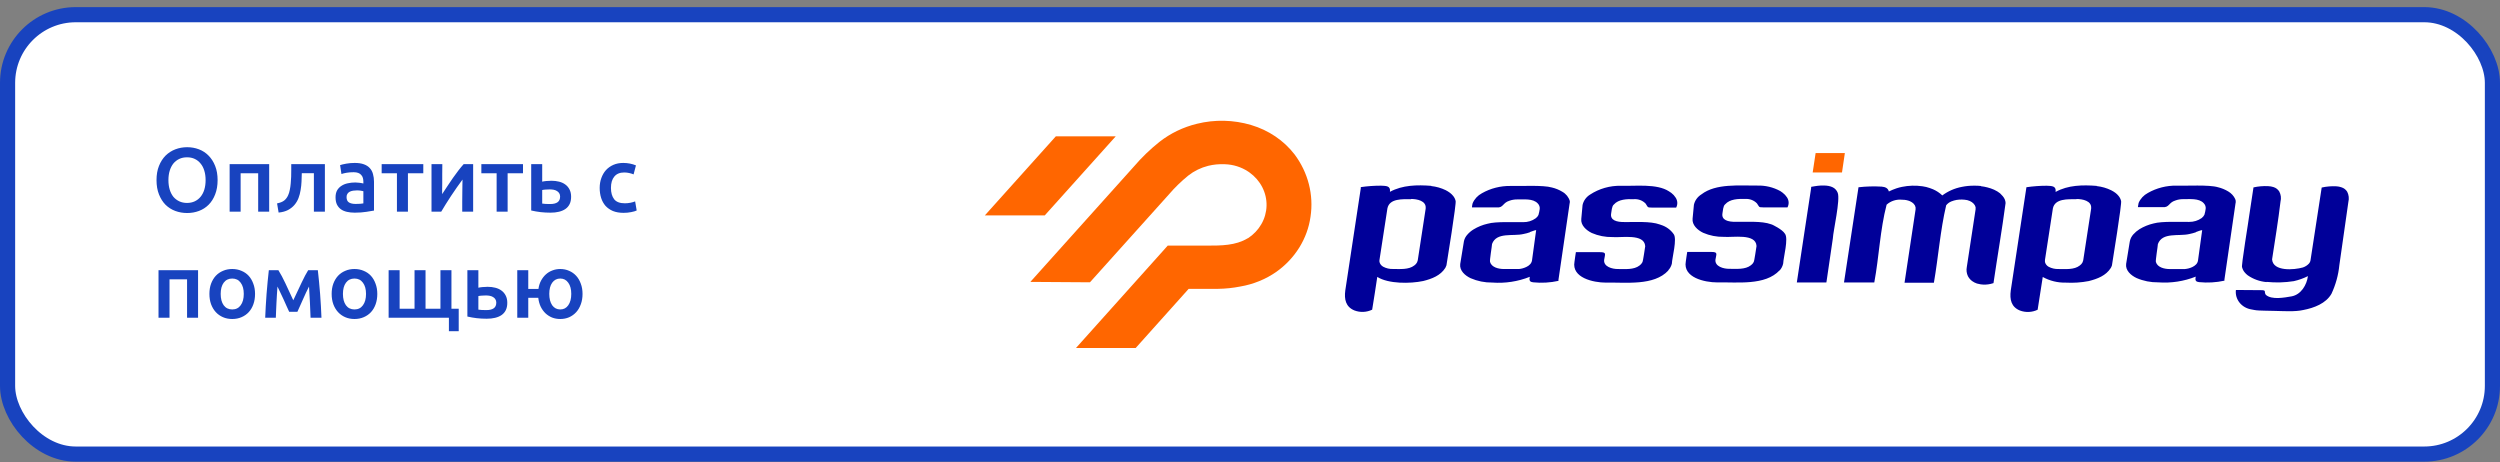 <svg width="330" height="61" viewBox="0 0 330 61" fill="none" xmlns="http://www.w3.org/2000/svg">
<rect x="0" y="0" width="330" height="61" fill="#808080" stroke="none"/>
<rect x="1" y="1.939" width="328" height="58" rx="9" fill="white"/>
<path d="M22.232 23.776C22.232 24.232 22.288 24.648 22.4 25.023C22.512 25.392 22.672 25.707 22.88 25.971C23.096 26.227 23.356 26.427 23.66 26.572C23.964 26.715 24.308 26.788 24.692 26.788C25.068 26.788 25.408 26.715 25.712 26.572C26.016 26.427 26.272 26.227 26.48 25.971C26.696 25.707 26.86 25.392 26.972 25.023C27.084 24.648 27.14 24.232 27.14 23.776C27.14 23.32 27.084 22.907 26.972 22.54C26.86 22.163 26.696 21.848 26.48 21.591C26.272 21.328 26.016 21.123 25.712 20.98C25.408 20.835 25.068 20.764 24.692 20.764C24.308 20.764 23.964 20.835 23.66 20.98C23.356 21.123 23.096 21.328 22.88 21.591C22.672 21.855 22.512 22.172 22.4 22.54C22.288 22.907 22.232 23.32 22.232 23.776ZM28.724 23.776C28.724 24.488 28.616 25.116 28.4 25.66C28.192 26.203 27.904 26.66 27.536 27.027C27.176 27.387 26.752 27.66 26.264 27.843C25.776 28.027 25.256 28.119 24.704 28.119C24.152 28.119 23.628 28.027 23.132 27.843C22.644 27.66 22.216 27.387 21.848 27.027C21.488 26.66 21.2 26.203 20.984 25.66C20.768 25.116 20.66 24.488 20.66 23.776C20.66 23.064 20.768 22.439 20.984 21.904C21.2 21.36 21.492 20.904 21.86 20.535C22.236 20.168 22.668 19.892 23.156 19.707C23.644 19.523 24.16 19.431 24.704 19.431C25.248 19.431 25.764 19.523 26.252 19.707C26.74 19.892 27.164 20.168 27.524 20.535C27.892 20.904 28.184 21.36 28.4 21.904C28.616 22.439 28.724 23.064 28.724 23.776ZM35.531 21.663V27.939H34.079V22.875H31.763V27.939H30.311V21.663H35.531ZM39.837 22.863C39.829 23.215 39.817 23.584 39.801 23.968C39.785 24.343 39.745 24.715 39.681 25.084C39.625 25.451 39.533 25.803 39.405 26.14C39.277 26.476 39.097 26.779 38.865 27.052C38.641 27.316 38.357 27.54 38.013 27.724C37.677 27.899 37.265 28.012 36.777 28.059L36.573 26.848C36.981 26.767 37.297 26.64 37.521 26.463C37.745 26.279 37.917 26.047 38.037 25.767C38.133 25.559 38.205 25.323 38.253 25.059C38.309 24.796 38.349 24.52 38.373 24.232C38.405 23.936 38.425 23.636 38.433 23.331C38.441 23.027 38.445 22.732 38.445 22.444V21.663H42.885V27.939H41.433V22.863H39.837ZM46.944 26.919C47.392 26.919 47.733 26.895 47.965 26.848V25.239C47.885 25.215 47.769 25.192 47.617 25.168C47.465 25.143 47.297 25.131 47.112 25.131C46.953 25.131 46.788 25.143 46.62 25.168C46.461 25.192 46.312 25.235 46.176 25.299C46.048 25.363 45.944 25.456 45.864 25.576C45.785 25.688 45.745 25.831 45.745 26.008C45.745 26.352 45.852 26.591 46.069 26.727C46.285 26.855 46.577 26.919 46.944 26.919ZM46.825 21.508C47.304 21.508 47.709 21.567 48.036 21.688C48.364 21.808 48.624 21.976 48.816 22.192C49.017 22.407 49.157 22.672 49.236 22.983C49.325 23.288 49.368 23.623 49.368 23.991V27.796C49.145 27.843 48.804 27.899 48.349 27.963C47.901 28.035 47.392 28.072 46.825 28.072C46.449 28.072 46.105 28.035 45.792 27.963C45.48 27.892 45.212 27.776 44.989 27.616C44.773 27.456 44.6 27.247 44.472 26.991C44.352 26.735 44.292 26.419 44.292 26.044C44.292 25.683 44.361 25.38 44.496 25.131C44.641 24.884 44.833 24.683 45.072 24.532C45.312 24.372 45.589 24.259 45.901 24.195C46.221 24.123 46.553 24.087 46.897 24.087C47.056 24.087 47.224 24.099 47.401 24.123C47.577 24.14 47.764 24.172 47.965 24.22V23.98C47.965 23.811 47.944 23.651 47.904 23.5C47.864 23.348 47.792 23.215 47.688 23.104C47.593 22.983 47.461 22.892 47.292 22.828C47.133 22.764 46.928 22.732 46.681 22.732C46.344 22.732 46.036 22.756 45.757 22.803C45.477 22.852 45.248 22.907 45.072 22.971L44.892 21.796C45.077 21.732 45.344 21.668 45.697 21.604C46.048 21.54 46.425 21.508 46.825 21.508ZM55.875 22.875H53.847V27.939H52.395V22.875H50.379V21.663H55.875V22.875ZM62.455 21.663V27.939H61.015C61.015 27.483 61.015 27.032 61.015 26.584C61.023 26.136 61.027 25.72 61.027 25.335C61.035 24.951 61.039 24.619 61.039 24.34C61.047 24.052 61.051 23.84 61.051 23.703C60.811 24.015 60.563 24.36 60.307 24.735C60.051 25.111 59.795 25.488 59.539 25.863C59.291 26.239 59.055 26.608 58.831 26.968C58.607 27.328 58.411 27.651 58.243 27.939H56.959V21.663H58.387C58.387 22.128 58.383 22.572 58.375 22.995C58.375 23.412 58.375 23.791 58.375 24.136C58.375 24.48 58.371 24.779 58.363 25.035C58.363 25.291 58.363 25.488 58.363 25.623C58.587 25.279 58.819 24.927 59.059 24.567C59.299 24.2 59.539 23.843 59.779 23.5C60.027 23.148 60.271 22.816 60.511 22.503C60.751 22.192 60.983 21.912 61.207 21.663H62.455ZM69.035 22.875H67.007V27.939H65.555V22.875H63.539V21.663H69.035V22.875ZM71.571 23.98C71.691 23.948 71.867 23.919 72.099 23.895C72.331 23.872 72.563 23.86 72.795 23.86C73.155 23.86 73.491 23.899 73.803 23.98C74.123 24.059 74.399 24.188 74.631 24.363C74.863 24.532 75.047 24.752 75.183 25.023C75.319 25.288 75.387 25.604 75.387 25.971C75.387 26.348 75.323 26.668 75.195 26.931C75.067 27.195 74.883 27.412 74.643 27.579C74.403 27.747 74.115 27.872 73.779 27.951C73.451 28.032 73.083 28.072 72.675 28.072C72.203 28.072 71.763 28.047 71.355 28C70.947 27.951 70.535 27.88 70.119 27.784V21.663H71.571V23.98ZM72.639 26.931C73.047 26.931 73.363 26.855 73.587 26.703C73.819 26.544 73.935 26.291 73.935 25.948C73.935 25.771 73.895 25.623 73.815 25.503C73.743 25.384 73.643 25.288 73.515 25.215C73.395 25.136 73.251 25.079 73.083 25.047C72.915 25.015 72.739 25 72.555 25C72.387 25 72.211 25.008 72.027 25.023C71.843 25.032 71.691 25.052 71.571 25.084V26.872C71.675 26.887 71.827 26.904 72.027 26.919C72.235 26.927 72.439 26.931 72.639 26.931ZM79.158 24.808C79.158 24.343 79.23 23.912 79.374 23.512C79.518 23.104 79.722 22.752 79.986 22.456C80.258 22.16 80.586 21.927 80.97 21.759C81.354 21.591 81.786 21.508 82.266 21.508C82.858 21.508 83.418 21.616 83.946 21.831L83.634 23.02C83.466 22.948 83.274 22.887 83.058 22.84C82.85 22.791 82.626 22.767 82.386 22.767C81.818 22.767 81.386 22.948 81.09 23.308C80.794 23.66 80.646 24.16 80.646 24.808C80.646 25.431 80.786 25.927 81.066 26.296C81.346 26.655 81.818 26.835 82.482 26.835C82.73 26.835 82.974 26.811 83.214 26.764C83.454 26.715 83.662 26.655 83.838 26.584L84.042 27.784C83.882 27.863 83.638 27.936 83.31 28C82.99 28.064 82.658 28.096 82.314 28.096C81.778 28.096 81.31 28.015 80.91 27.855C80.518 27.688 80.19 27.459 79.926 27.172C79.67 26.875 79.478 26.527 79.35 26.128C79.222 25.72 79.158 25.279 79.158 24.808ZM26.144 35.663V41.94H24.692V36.876H22.376V41.94H20.924V35.663H26.144ZM33.666 38.795C33.666 39.291 33.594 39.743 33.45 40.151C33.306 40.559 33.102 40.907 32.838 41.196C32.574 41.483 32.254 41.708 31.878 41.867C31.51 42.028 31.102 42.108 30.654 42.108C30.206 42.108 29.798 42.028 29.43 41.867C29.062 41.708 28.746 41.483 28.482 41.196C28.218 40.907 28.01 40.559 27.858 40.151C27.714 39.743 27.642 39.291 27.642 38.795C27.642 38.3 27.714 37.852 27.858 37.452C28.01 37.044 28.218 36.696 28.482 36.407C28.754 36.12 29.074 35.9 29.442 35.748C29.81 35.587 30.214 35.508 30.654 35.508C31.094 35.508 31.498 35.587 31.866 35.748C32.242 35.9 32.562 36.12 32.826 36.407C33.09 36.696 33.294 37.044 33.438 37.452C33.59 37.852 33.666 38.3 33.666 38.795ZM32.178 38.795C32.178 38.172 32.042 37.679 31.77 37.319C31.506 36.952 31.134 36.767 30.654 36.767C30.174 36.767 29.798 36.952 29.526 37.319C29.262 37.679 29.13 38.172 29.13 38.795C29.13 39.428 29.262 39.928 29.526 40.295C29.798 40.663 30.174 40.847 30.654 40.847C31.134 40.847 31.506 40.663 31.77 40.295C32.042 39.928 32.178 39.428 32.178 38.795ZM36.626 37.824C36.602 38.16 36.578 38.511 36.554 38.88C36.53 39.239 36.51 39.599 36.494 39.959C36.478 40.319 36.462 40.667 36.446 41.004C36.43 41.34 36.418 41.651 36.41 41.94H35.006C35.022 41.475 35.046 40.975 35.078 40.44C35.11 39.895 35.146 39.347 35.186 38.795C35.234 38.236 35.282 37.688 35.33 37.151C35.378 36.615 35.43 36.12 35.486 35.663H36.746C37.05 36.151 37.358 36.727 37.67 37.392C37.982 38.047 38.33 38.795 38.714 39.636C39.114 38.779 39.478 38.008 39.806 37.319C40.134 36.623 40.426 36.072 40.682 35.663H41.954C42.01 36.12 42.062 36.615 42.11 37.151C42.166 37.688 42.214 38.236 42.254 38.795C42.294 39.347 42.33 39.895 42.362 40.44C42.394 40.975 42.418 41.475 42.434 41.94H40.994C40.978 41.283 40.95 40.608 40.91 39.911C40.878 39.208 40.838 38.511 40.79 37.824C40.67 38.063 40.538 38.331 40.394 38.627C40.258 38.923 40.122 39.224 39.986 39.528C39.85 39.831 39.718 40.127 39.59 40.416C39.462 40.696 39.35 40.944 39.254 41.16H38.174C38.078 40.944 37.962 40.691 37.826 40.404C37.698 40.115 37.566 39.819 37.43 39.516C37.294 39.212 37.154 38.916 37.01 38.627C36.874 38.331 36.746 38.063 36.626 37.824ZM49.803 38.795C49.803 39.291 49.731 39.743 49.587 40.151C49.443 40.559 49.239 40.907 48.975 41.196C48.711 41.483 48.391 41.708 48.015 41.867C47.647 42.028 47.239 42.108 46.791 42.108C46.343 42.108 45.935 42.028 45.567 41.867C45.199 41.708 44.883 41.483 44.619 41.196C44.355 40.907 44.147 40.559 43.995 40.151C43.851 39.743 43.779 39.291 43.779 38.795C43.779 38.3 43.851 37.852 43.995 37.452C44.147 37.044 44.355 36.696 44.619 36.407C44.891 36.12 45.211 35.9 45.579 35.748C45.947 35.587 46.351 35.508 46.791 35.508C47.231 35.508 47.635 35.587 48.003 35.748C48.379 35.9 48.699 36.12 48.963 36.407C49.227 36.696 49.431 37.044 49.575 37.452C49.727 37.852 49.803 38.3 49.803 38.795ZM48.315 38.795C48.315 38.172 48.179 37.679 47.907 37.319C47.643 36.952 47.271 36.767 46.791 36.767C46.311 36.767 45.935 36.952 45.663 37.319C45.399 37.679 45.267 38.172 45.267 38.795C45.267 39.428 45.399 39.928 45.663 40.295C45.935 40.663 46.311 40.847 46.791 40.847C47.271 40.847 47.643 40.663 47.907 40.295C48.179 39.928 48.315 39.428 48.315 38.795ZM51.299 41.94V35.663H52.751V40.752H54.719V35.663H56.171V40.752H58.139V35.663H59.591V40.752H60.551V43.715H59.255V41.94H51.299ZM63.145 37.98C63.266 37.947 63.441 37.919 63.673 37.895C63.906 37.871 64.138 37.859 64.37 37.859C64.73 37.859 65.066 37.9 65.377 37.98C65.698 38.059 65.974 38.188 66.206 38.364C66.438 38.532 66.621 38.752 66.757 39.023C66.894 39.288 66.962 39.603 66.962 39.971C66.962 40.347 66.897 40.667 66.769 40.931C66.641 41.196 66.457 41.411 66.218 41.58C65.978 41.748 65.689 41.871 65.353 41.952C65.025 42.032 64.657 42.072 64.249 42.072C63.778 42.072 63.337 42.047 62.929 41.999C62.522 41.952 62.109 41.88 61.694 41.783V35.663H63.145V37.98ZM64.213 40.931C64.621 40.931 64.938 40.855 65.162 40.703C65.394 40.544 65.51 40.291 65.51 39.947C65.51 39.772 65.469 39.623 65.389 39.504C65.317 39.383 65.218 39.288 65.09 39.215C64.969 39.136 64.826 39.08 64.657 39.047C64.49 39.016 64.314 38.999 64.129 38.999C63.962 38.999 63.785 39.008 63.602 39.023C63.417 39.032 63.266 39.051 63.145 39.084V40.871C63.249 40.888 63.401 40.904 63.602 40.919C63.809 40.928 64.013 40.931 64.213 40.931ZM73.956 42.108C73.572 42.108 73.212 42.044 72.876 41.916C72.547 41.779 72.255 41.592 71.999 41.352C71.743 41.103 71.531 40.807 71.364 40.464C71.204 40.12 71.1 39.736 71.052 39.312H69.731V41.94H68.279V35.663H69.731V38.136H71.076C71.132 37.736 71.243 37.376 71.412 37.056C71.588 36.727 71.799 36.452 72.047 36.227C72.303 35.995 72.591 35.819 72.912 35.7C73.24 35.572 73.588 35.508 73.956 35.508C74.371 35.508 74.76 35.587 75.12 35.748C75.48 35.9 75.791 36.12 76.055 36.407C76.32 36.696 76.523 37.044 76.668 37.452C76.82 37.852 76.895 38.3 76.895 38.795C76.895 39.3 76.82 39.755 76.668 40.163C76.523 40.572 76.32 40.919 76.055 41.208C75.791 41.495 75.48 41.719 75.12 41.88C74.76 42.032 74.371 42.108 73.956 42.108ZM73.956 36.767C73.507 36.767 73.151 36.952 72.888 37.319C72.632 37.679 72.504 38.172 72.504 38.795C72.504 39.419 72.632 39.919 72.888 40.295C73.151 40.663 73.507 40.847 73.956 40.847C74.403 40.847 74.755 40.663 75.011 40.295C75.275 39.919 75.407 39.419 75.407 38.795C75.407 38.172 75.275 37.679 75.011 37.319C74.755 36.952 74.403 36.767 73.956 36.767Z" fill="#1843BF"/>
<g clip-path="url(#clip0_4875_8450)">
<path d="M130 28.433L139.367 17.999H147.275L137.908 28.433H130ZM136.007 37.21L149.706 21.949C150.714 20.773 151.839 19.689 153.066 18.714C154.504 17.59 156.188 16.779 157.999 16.338C160.351 15.755 162.832 15.812 165.151 16.503C167.448 17.182 169.453 18.536 170.87 20.365C172.672 22.762 173.429 25.716 172.987 28.621C172.784 30.053 172.28 31.432 171.505 32.68C170.729 33.927 169.698 35.017 168.471 35.887C167.067 36.865 165.442 37.526 163.723 37.819C162.751 38.011 161.762 38.114 160.768 38.128H156.904L149.906 45.94H142.024L153.225 33.444L154.14 32.421H159.345C161.174 32.421 163.106 32.421 164.689 31.455H164.72C165.462 30.973 166.073 30.332 166.501 29.586C166.93 28.84 167.164 28.008 167.184 27.16C167.205 26.312 167.011 25.472 166.619 24.708C166.228 23.944 165.649 23.278 164.93 22.765L164.853 22.711L164.812 22.683L164.756 22.644C163.851 22.045 162.779 21.71 161.673 21.678H161.611C160.897 21.647 160.181 21.717 159.489 21.886C158.521 22.13 157.621 22.57 156.853 23.175C155.918 23.934 155.058 24.771 154.284 25.676L143.874 37.263L136.007 37.21Z" fill="#FF6600"/>
<path fill-rule="evenodd" clip-rule="evenodd" d="M234.911 35.678C233.011 37.736 229.281 37.218 226.701 37.279C224.975 37.279 222.138 36.621 222.525 34.526C222.525 34.41 222.708 33.341 222.713 33.257H225.883C226.815 33.257 226.552 33.518 226.438 34.283C226.349 35.179 227.51 35.497 228.284 35.483C229.181 35.483 230.377 35.604 231.116 35.016C231.271 34.909 231.395 34.768 231.478 34.605C231.587 34.484 231.815 32.669 231.86 32.487V32.464C231.771 30.775 228.71 31.367 227.554 31.265C226.61 31.284 225.674 31.1 224.816 30.728C224.072 30.374 223.328 29.692 223.422 28.862C223.422 28.829 223.596 27.061 223.596 27.033C223.657 26.754 223.776 26.488 223.946 26.252C224.117 26.016 224.335 25.814 224.588 25.657C226.498 24.182 229.638 24.523 231.944 24.495C233.015 24.462 234.075 24.714 235 25.223C235.106 25.29 235.209 25.361 235.307 25.438C235.536 25.609 235.731 25.818 235.883 26.053C236.013 26.25 236.088 26.474 236.099 26.706C236.11 26.937 236.058 27.167 235.947 27.374H232.748C232.073 27.374 232.252 27.299 231.919 26.851C231.725 26.646 231.483 26.486 231.212 26.384C230.941 26.282 230.648 26.24 230.357 26.263C229.454 26.235 228.343 26.263 227.723 26.968C227.44 27.173 227.42 27.868 227.361 28.176C227.222 29.044 228.075 29.301 229.162 29.282C230.496 29.31 232.535 29.142 233.785 29.604L233.933 29.655C233.933 29.655 235.248 30.257 235.61 30.85C236.106 31.47 235.412 33.976 235.382 34.773C235.312 35.117 235.15 35.439 234.911 35.706V35.678ZM201.954 30.658C201.677 30.757 201.392 30.834 201.101 30.887C199.732 31.223 197.539 30.593 196.949 32.207C196.949 32.436 196.612 34.391 196.686 34.577C196.885 35.296 197.817 35.511 198.522 35.511C198.78 35.511 200.253 35.511 200.506 35.511C200.843 35.478 201.171 35.386 201.473 35.24C201.662 35.156 201.831 35.037 201.969 34.89C202.101 34.751 202.188 34.579 202.222 34.395C202.257 34.134 202.758 30.486 202.773 30.369C202.535 30.402 202.172 30.56 201.954 30.63V30.658ZM207.172 26.977L205.719 36.92V37.074C204.623 37.316 203.49 37.38 202.371 37.265C201.984 37.214 201.81 37.092 201.939 36.537C200.375 37.163 198.673 37.423 196.979 37.297C195.995 37.31 195.02 37.114 194.127 36.724C193.383 36.378 192.639 35.716 192.748 34.857C192.748 34.857 193.209 32.058 193.204 32.058C193.221 31.912 193.252 31.769 193.298 31.629C193.325 31.547 193.358 31.468 193.398 31.391C193.439 31.31 193.487 31.232 193.541 31.157C193.583 31.099 193.628 31.043 193.675 30.99C193.91 30.715 194.189 30.477 194.504 30.285C195.071 29.938 195.696 29.683 196.354 29.534C197.49 29.207 199.861 29.357 201.056 29.324C201.65 29.338 202.231 29.16 202.703 28.82C202.864 28.706 202.992 28.555 203.075 28.381C203.149 28.121 203.206 27.856 203.244 27.588C203.259 27.456 203.244 27.322 203.199 27.196C203.155 27.07 203.082 26.953 202.986 26.856C202.351 26.165 201.116 26.343 200.253 26.324C199.903 26.322 199.557 26.382 199.231 26.501C198.333 26.776 198.452 27.467 197.554 27.378H194.305V27.294C194.318 27.137 194.346 26.98 194.39 26.828C194.627 26.27 195.059 25.804 195.615 25.507C196.756 24.857 198.07 24.524 199.405 24.546C200.66 24.588 203.685 24.402 204.861 24.752C205.345 24.867 205.806 25.056 206.225 25.311C206.712 25.585 207.067 26.024 207.217 26.539C207.226 26.677 207.211 26.815 207.172 26.949V26.977ZM289.851 30.663C289.571 30.757 289.284 30.833 288.993 30.892C287.599 31.223 285.426 30.612 284.841 32.217C284.841 32.445 284.509 34.4 284.578 34.582C284.782 35.305 285.714 35.515 286.414 35.515C286.676 35.515 288.15 35.515 288.398 35.515C288.743 35.486 289.08 35.396 289.39 35.249C289.577 35.163 289.745 35.044 289.886 34.899C290.018 34.759 290.104 34.586 290.134 34.4C290.173 34.139 290.669 30.495 290.689 30.374C290.426 30.402 290.064 30.565 289.851 30.635V30.663ZM295.069 26.977L293.626 36.892V37.05C292.529 37.29 291.397 37.354 290.278 37.242C289.886 37.19 289.712 37.069 289.841 36.514C288.276 37.136 286.575 37.396 284.881 37.27C283.895 37.283 282.919 37.089 282.024 36.7C281.28 36.35 280.536 35.693 280.65 34.834L281.106 32.035C281.126 31.889 281.159 31.745 281.205 31.605C281.23 31.523 281.263 31.444 281.304 31.367C281.347 31.285 281.395 31.206 281.448 31.13L281.582 30.957C281.822 30.686 282.1 30.449 282.411 30.252C282.98 29.905 283.607 29.65 284.266 29.497C285.402 29.175 287.773 29.319 288.968 29.291C289.561 29.299 290.14 29.122 290.615 28.787C290.771 28.669 290.897 28.519 290.982 28.349C291.061 28.088 291.117 27.821 291.151 27.551C291.165 27.418 291.149 27.284 291.104 27.158C291.058 27.032 290.985 26.916 290.888 26.819C290.258 26.133 289.023 26.305 288.16 26.287C287.81 26.286 287.463 26.347 287.138 26.469C286.24 26.739 286.359 27.43 285.456 27.341H282.212V27.257C282.227 27.1 282.255 26.944 282.296 26.791C282.532 26.231 282.965 25.765 283.522 25.47C284.662 24.818 285.976 24.483 287.311 24.504C288.561 24.551 291.592 24.36 292.768 24.714C293.252 24.829 293.713 25.018 294.132 25.274C294.539 25.513 294.859 25.863 295.049 26.277C295.08 26.349 295.102 26.424 295.114 26.501C295.126 26.652 295.111 26.803 295.069 26.949V26.977ZM186.26 26.291C185.114 26.291 183.417 26.184 183.14 27.495L182.093 34.302C182.078 34.395 182.078 34.489 182.093 34.582C182.125 34.714 182.185 34.838 182.27 34.946C182.356 35.055 182.464 35.145 182.589 35.212C182.983 35.421 183.432 35.523 183.884 35.506C184.777 35.506 185.952 35.623 186.691 35.039C186.846 34.932 186.97 34.791 187.053 34.629C187.093 34.543 187.123 34.454 187.143 34.363L188.189 27.537V27.486C188.279 26.501 187.043 26.263 186.26 26.263V26.291ZM188.928 24.56C189.595 24.632 190.242 24.817 190.838 25.106C191.035 25.207 191.223 25.325 191.399 25.456C191.55 25.571 191.687 25.703 191.805 25.848C191.968 26.041 192.081 26.266 192.138 26.506C192.296 26.651 190.972 34.759 190.932 35.021C190.893 35.138 190.843 35.252 190.784 35.361C190.144 36.374 189.018 36.803 187.872 37.092C186.156 37.456 183.269 37.484 181.8 36.551C181.8 36.71 181.165 40.61 181.126 40.876C180.767 41.051 180.371 41.151 179.967 41.169C179.563 41.186 179.16 41.121 178.785 40.979C177.644 40.512 177.42 39.528 177.579 38.333L179.623 24.854V24.7C180.511 24.571 181.408 24.507 182.306 24.509C182.956 24.542 183.581 24.509 183.472 25.321C185.134 24.416 187.093 24.388 188.928 24.532V24.56ZM274.102 26.296C272.956 26.296 271.265 26.189 270.982 27.5L269.935 34.312C269.923 34.403 269.923 34.495 269.935 34.587C269.967 34.719 270.028 34.843 270.113 34.953C270.199 35.062 270.307 35.153 270.431 35.221C270.827 35.427 271.275 35.527 271.726 35.511C272.619 35.511 273.799 35.632 274.534 35.044C274.688 34.935 274.813 34.793 274.896 34.629C274.938 34.544 274.968 34.455 274.985 34.363L276.032 27.537V27.486C276.121 26.506 274.891 26.268 274.102 26.268V26.296ZM276.771 24.565C277.438 24.636 278.085 24.823 278.68 25.116C278.877 25.215 279.065 25.331 279.241 25.461C279.394 25.576 279.53 25.71 279.648 25.857C279.809 26.051 279.923 26.275 279.98 26.515C280.139 26.66 278.814 34.769 278.775 35.035C278.737 35.151 278.688 35.264 278.626 35.371C277.986 36.383 276.865 36.812 275.714 37.102C274.721 37.294 273.705 37.363 272.693 37.307C271.622 37.333 270.565 37.074 269.643 36.56C269.618 36.714 269.008 40.615 268.968 40.885C268.608 41.059 268.213 41.158 267.809 41.176C267.405 41.194 267.002 41.13 266.627 40.988C265.486 40.521 265.263 39.542 265.421 38.343L267.465 24.868L267.49 24.714C268.378 24.584 269.275 24.518 270.173 24.518C270.823 24.551 271.448 24.518 271.339 25.335C272.976 24.42 274.935 24.397 276.761 24.537L276.771 24.565ZM299.181 37.237C298.283 37.156 297.426 36.846 296.701 36.341C296.549 36.227 296.412 36.095 296.294 35.949C296.132 35.756 296.018 35.532 295.962 35.291C295.769 35.394 296.895 28.675 296.88 28.563C297.029 27.57 297.311 25.736 297.46 24.738C298.101 24.593 298.761 24.538 299.419 24.574C299.642 24.584 299.862 24.622 300.074 24.686C300.163 24.715 300.249 24.749 300.332 24.789C300.477 24.864 300.607 24.964 300.714 25.083C300.77 25.143 300.82 25.209 300.863 25.279C301.083 25.69 301.141 26.161 301.027 26.608C300.724 29.161 300.302 31.699 299.915 34.237C300.035 35.865 302.822 35.636 303.983 35.305C304.294 35.201 304.571 35.023 304.787 34.787C304.911 34.64 304.985 34.462 305 34.274C305.456 31.307 306.017 27.691 306.463 24.756C307.104 24.612 307.764 24.557 308.422 24.593C308.634 24.608 308.842 24.649 309.042 24.714C309.131 24.743 309.217 24.777 309.3 24.817C309.446 24.892 309.575 24.992 309.682 25.111C309.738 25.172 309.787 25.238 309.831 25.307C310.043 25.727 310.097 26.202 309.985 26.655L308.794 35.002C308.665 36.306 308.313 37.582 307.753 38.781C307.019 40.06 305.461 40.647 304.023 40.923C302.921 41.175 301.384 41.058 300.253 41.039C299.658 41.002 298.169 41.039 297.599 40.923C297.455 40.899 297.321 40.876 297.202 40.848C296.573 40.751 296.007 40.43 295.623 39.951C295.239 39.473 295.065 38.873 295.139 38.277L298.477 38.301C299.231 38.301 298.799 38.515 299.092 38.921C299.876 39.612 301.572 39.276 302.505 39.117C303.75 38.874 304.489 37.615 304.648 36.448C304.06 36.742 303.435 36.965 302.788 37.111C301.596 37.298 300.383 37.331 299.181 37.209V37.237ZM261.483 24.579C261.771 24.611 262.057 24.664 262.336 24.738C262.639 24.814 262.935 24.916 263.219 25.041C263.369 25.107 263.513 25.183 263.651 25.27C263.757 25.335 263.86 25.407 263.958 25.484L264.028 25.54C264.147 25.652 264.259 25.771 264.365 25.895C264.424 25.965 264.474 26.044 264.524 26.114C264.568 26.186 264.606 26.261 264.638 26.338C264.668 26.412 264.691 26.489 264.707 26.567C264.725 26.643 264.735 26.721 264.737 26.8C264.266 30.332 263.656 33.85 263.14 37.372C263.016 37.41 262.877 37.452 262.768 37.475C262.34 37.576 261.895 37.597 261.458 37.535C261.291 37.509 261.125 37.474 260.962 37.428C260.726 37.351 260.504 37.237 260.307 37.092C260.157 36.979 260.025 36.845 259.915 36.696C259.859 36.62 259.809 36.541 259.767 36.458C259.589 36.078 259.537 35.657 259.618 35.249C260.001 32.711 260.388 30.173 260.779 27.635C260.776 27.626 260.776 27.616 260.779 27.607C260.789 27.52 260.789 27.433 260.779 27.346C260.735 27.171 260.645 27.011 260.516 26.879C260.376 26.734 260.208 26.617 260.02 26.534C259.912 26.484 259.799 26.445 259.682 26.417C259.217 26.324 258.738 26.314 258.269 26.389C258.037 26.431 257.811 26.495 257.594 26.581C257.315 26.69 257.073 26.869 256.895 27.098C256.111 30.43 255.863 33.929 255.273 37.321H251.399C251.895 34.092 252.361 30.868 252.857 27.644C252.869 27.556 252.869 27.467 252.857 27.378C252.841 27.291 252.813 27.206 252.773 27.126C252.683 26.96 252.55 26.817 252.386 26.711C252.303 26.652 252.213 26.602 252.118 26.562C251.797 26.427 251.448 26.36 251.096 26.366C250.722 26.323 250.343 26.36 249.986 26.473C249.629 26.586 249.303 26.773 249.033 27.019C248.165 30.332 248.04 33.882 247.406 37.283H243.408C244.049 33.094 244.687 28.906 245.322 24.719C246.336 24.602 247.359 24.574 248.378 24.635C248.839 24.677 249.206 24.812 249.33 25.274C249.651 25.117 249.983 24.98 250.322 24.864C250.562 24.784 250.808 24.719 251.056 24.668C251.945 24.485 252.861 24.458 253.76 24.588C253.923 24.612 254.092 24.644 254.256 24.682C254.419 24.719 254.578 24.77 254.727 24.822C254.876 24.873 255.025 24.929 255.159 24.985C255.616 25.183 256.032 25.458 256.384 25.797C257.136 25.235 258.018 24.849 258.958 24.668C259.488 24.56 260.028 24.507 260.57 24.509C260.88 24.504 261.19 24.518 261.498 24.551L261.483 24.579ZM239.563 24.579C240.054 24.493 240.554 24.467 241.051 24.5C241.262 24.517 241.47 24.558 241.671 24.621C241.761 24.649 241.847 24.685 241.929 24.728C242.075 24.801 242.205 24.899 242.311 25.018C242.366 25.079 242.416 25.145 242.46 25.213C242.504 25.287 242.542 25.363 242.574 25.442C242.946 26.333 241.984 30.486 241.934 31.484L241.111 37.106L241.081 37.283H237.182L237.217 37.05L238.169 30.747L239.072 24.808V24.663L239.563 24.579ZM220.218 35.706C218.313 37.769 214.588 37.246 212.004 37.307C210.283 37.307 207.44 36.654 207.832 34.554C207.832 34.438 208.011 33.369 208.016 33.285H211.185C212.118 33.285 211.855 33.546 211.746 34.307C211.652 35.207 212.817 35.525 213.591 35.511C214.484 35.511 215.679 35.632 216.423 35.044C216.575 34.934 216.699 34.794 216.786 34.633C216.895 34.512 217.123 32.697 217.167 32.515V32.492C217.058 30.794 214.028 31.4 212.857 31.293C211.913 31.312 210.976 31.128 210.119 30.756C209.375 30.397 208.631 29.716 208.73 28.89C208.73 28.857 208.899 27.094 208.899 27.061C208.96 26.782 209.079 26.516 209.249 26.28C209.419 26.044 209.637 25.841 209.891 25.685C211.088 24.897 212.522 24.49 213.983 24.523C215.833 24.588 218.695 24.206 220.302 25.256C220.412 25.321 220.521 25.395 220.615 25.465C220.843 25.638 221.037 25.848 221.185 26.086C221.315 26.282 221.39 26.505 221.402 26.735C221.414 26.966 221.363 27.195 221.255 27.402H218.055C217.381 27.402 217.535 27.327 217.227 26.879C217.032 26.674 216.789 26.514 216.517 26.412C216.245 26.31 215.951 26.269 215.66 26.291C214.762 26.263 213.646 26.291 213.031 26.996C212.748 27.206 212.728 27.896 212.668 28.204C212.53 29.072 213.383 29.329 214.469 29.31C215.803 29.338 217.842 29.17 219.097 29.632L219.241 29.683C219.928 29.898 220.518 30.324 220.917 30.892C221.414 31.512 220.714 34.013 220.684 34.811C220.605 35.13 220.443 35.427 220.213 35.674L220.218 35.706Z" fill="#000099"/>
<path fill-rule="evenodd" clip-rule="evenodd" d="M243.144 22.764H239.275L239.662 20.207H243.521L243.144 22.764Z" fill="#FF6600"/>
</g>
<rect x="1" y="1.939" width="328" height="58" rx="9" stroke="#1843BF" stroke-width="2"/>
<defs>
<clipPath id="clip0_4875_8450">
<rect width="180" height="30" fill="white" transform="translate(130 15.94)"/>
</clipPath>
</defs>
</svg>
